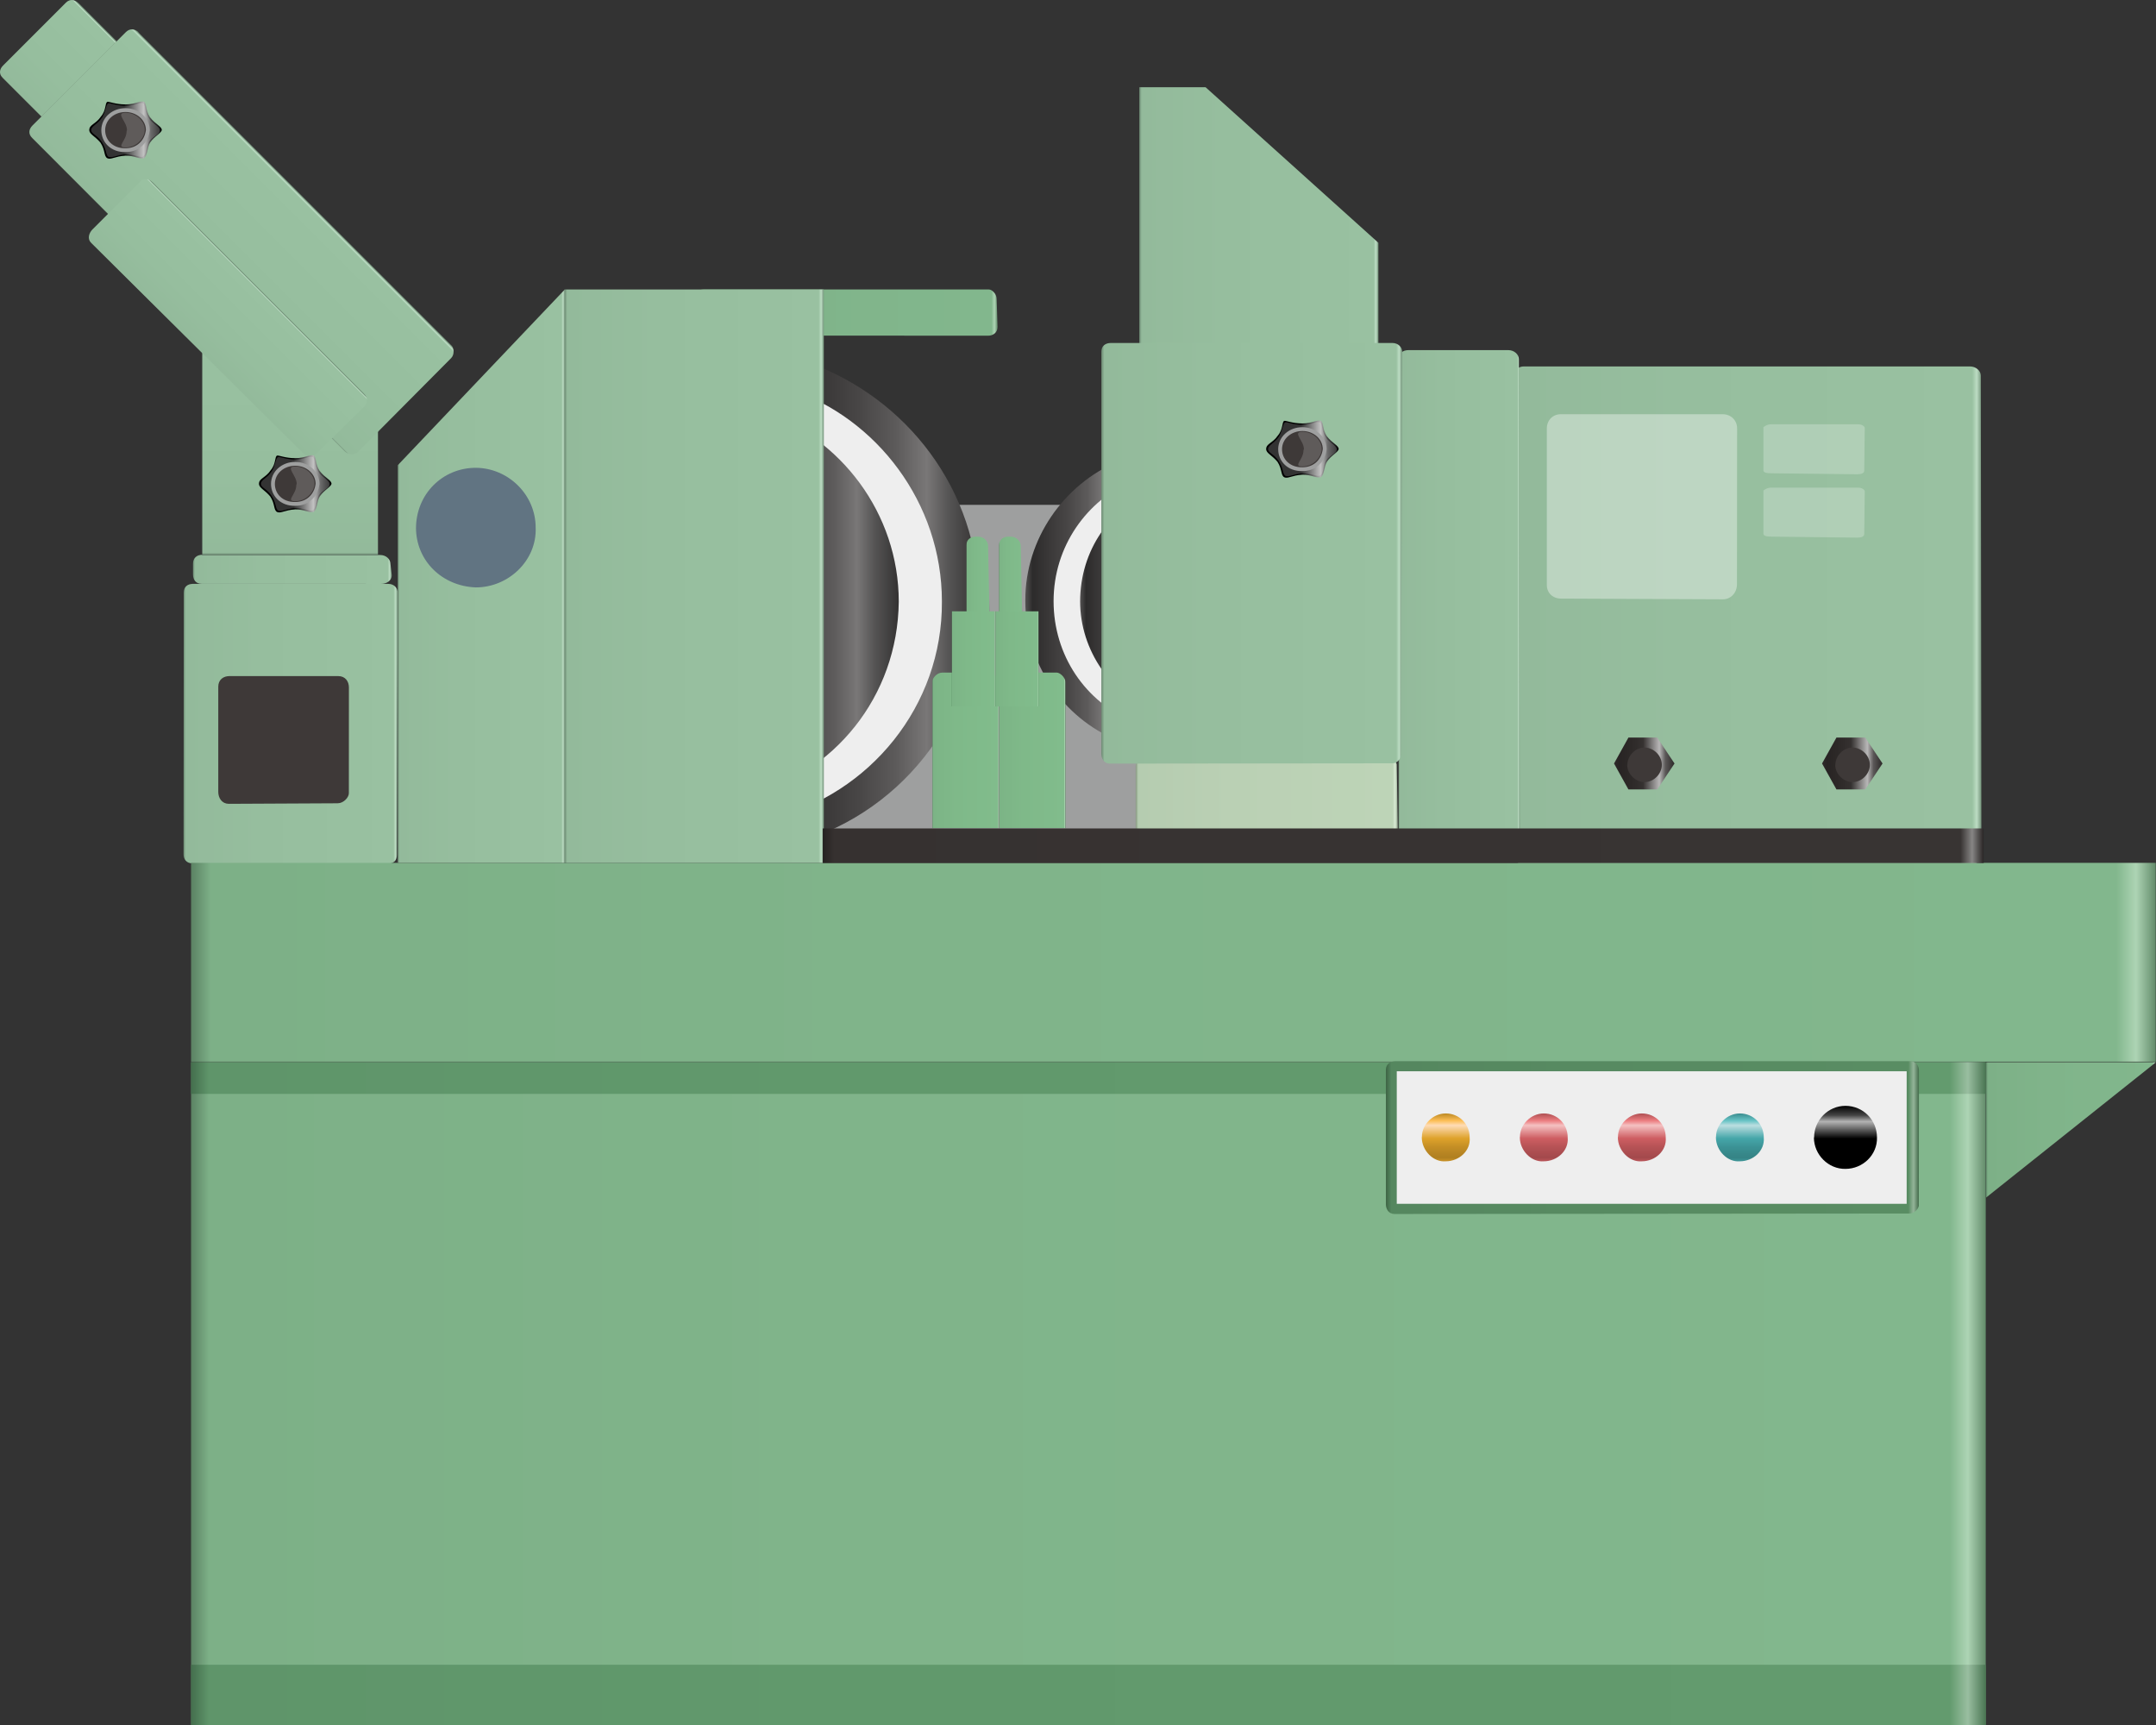 <?xml version="1.0" encoding="utf-8"?>
<!-- Generator: Adobe Illustrator 16.0.0, SVG Export Plug-In . SVG Version: 6.00 Build 0)  -->
<!DOCTYPE svg PUBLIC "-//W3C//DTD SVG 1.1//EN" "http://www.w3.org/Graphics/SVG/1.1/DTD/svg11.dtd">
<svg preserveAspectRatio="none" version="1.1" id="图层_1" xmlns="http://www.w3.org/2000/svg" xmlns:xlink="http://www.w3.org/1999/xlink" x="0px" y="0px"
	 width="561.309px" height="449.116px" viewBox="2.675 117.829 561.309 449.116"
	 enable-background="new 2.675 117.829 561.309 449.116" xml:space="preserve">
<rect x="2.675" y="117.829" width="561.309" height="449.116" fill="#333333" stroke="none"/>
<g id="surface681">
	
		<linearGradient id="SVGID_1_" gradientUnits="userSpaceOnUse" x1="307.222" y1="193.285" x2="202.222" y2="193.285" gradientTransform="matrix(0.75 0 0 -0.75 31.974 344.162)">
		<stop  offset="0" style="stop-color:#638C6B"/>
		<stop  offset="0.01" style="stop-color:#ADD4B4"/>
		<stop  offset="0.02" style="stop-color:#82B78D"/>
		<stop  offset="0.64" style="stop-color:#80B48A"/>
		<stop  offset="0.99" style="stop-color:#7DB087"/>
		<stop  offset="1" style="stop-color:#5B8263"/>
	</linearGradient>
	<path fill="url(#SVGID_1_)" d="M185.891,193.184h74.25c0.75,0,2.004,1.098,2.004,2.453l0.246,7.297c0,1.5-1.215,2.281-2.406,2.281
		l-74.094-0.031c-1.5,0-2.25-1.066-2.25-2.422v-7.328c0-1.5,0.969-2.25,2.16-2.25H185.891z"/>
	<path fill="#9E9F9F" stroke="#9E9F9F" stroke-linejoin="bevel" stroke-miterlimit="10" d="M208.426,249.746h133.5v88.5h-133.5
		V249.746z"/>
	
		<linearGradient id="SVGID_2_" gradientUnits="userSpaceOnUse" x1="825.221" y1="86.303" x2="202.222" y2="86.303" gradientTransform="matrix(0.75 0 0 -0.75 -99.253 545.317)">
		<stop  offset="0" style="stop-color:#638C6B"/>
		<stop  offset="0.01" style="stop-color:#ADD4B4"/>
		<stop  offset="0.02" style="stop-color:#82B78D"/>
		<stop  offset="0.64" style="stop-color:#80B48A"/>
		<stop  offset="0.99" style="stop-color:#7DB087"/>
		<stop  offset="1" style="stop-color:#5B8263"/>
	</linearGradient>
	<path fill="url(#SVGID_2_)" d="M52.414,394.339h467.25v172.5H52.414V394.339z"/>
	
		<linearGradient id="SVGID_3_" gradientUnits="userSpaceOnUse" x1="276.514" y1="152.767" x2="202.15" y2="152.767" gradientTransform="matrix(0.75 0 0 -0.75 -101.155 420.803)">
		<stop  offset="0" style="stop-color:#74947B"/>
		<stop  offset="0.01" style="stop-color:#BCDCC3"/>
		<stop  offset="0.02" style="stop-color:#99C1A1"/>
		<stop  offset="0.64" style="stop-color:#96BE9E"/>
		<stop  offset="0.99" style="stop-color:#93BA9B"/>
		<stop  offset="1" style="stop-color:#6C8972"/>
	</linearGradient>
	<path fill="url(#SVGID_3_)" d="M52.766,269.824h51c1.5,0,2.465,1.055,2.465,2.387l-0.215,68.113c0,1.5-0.867,2.309-2.203,2.309
		l-51.047-0.059c-1.5,0-2.309-1.027-2.309-2.359l0.059-68.14c0-1.5,1.023-2.25,2.355-2.25H52.766z"/>
	
		<linearGradient id="SVGID_4_" gradientUnits="userSpaceOnUse" x1="271.226" y1="196.332" x2="202.226" y2="196.332" gradientTransform="matrix(0.75 0 0 -0.75 -98.752 413.285)">
		<stop  offset="0" style="stop-color:#74947B"/>
		<stop  offset="0.01" style="stop-color:#BCDCC3"/>
		<stop  offset="0.02" style="stop-color:#99C1A1"/>
		<stop  offset="0.64" style="stop-color:#96BE9E"/>
		<stop  offset="0.99" style="stop-color:#93BA9B"/>
		<stop  offset="1" style="stop-color:#6C8972"/>
	</linearGradient>
	<path fill="url(#SVGID_4_)" d="M55.168,262.309h46.5c1.5,0,2.672,1.039,2.672,2.395l0.328,2.855c0,1.5-1.426,2.266-2.781,2.266
		l-46.719-0.016c-1.5,0-2.25-1.082-2.25-2.438v-2.813c0-1.5,1.055-2.309,2.41-2.309L55.168,262.309z"/>
	
		<linearGradient id="SVGID_5_" gradientUnits="userSpaceOnUse" x1="232.726" y1="201.304" x2="232.726" y2="123.304" gradientTransform="matrix(0.75 0 0 -0.75 -96.341 354.729)">
		<stop  offset="0" style="stop-color:#74947B"/>
		<stop  offset="0.01" style="stop-color:#BCDCC3"/>
		<stop  offset="0.02" style="stop-color:#99C1A1"/>
		<stop  offset="0.64" style="stop-color:#96BE9E"/>
		<stop  offset="0.99" style="stop-color:#93BA9B"/>
		<stop  offset="1" style="stop-color:#6C8972"/>
	</linearGradient>
	<path fill="url(#SVGID_5_)" d="M55.328,262.25h45.75v-58.5h-45.75V262.25z"/>
	
		<linearGradient id="SVGID_6_" gradientUnits="userSpaceOnUse" x1="406.036" y1="267.795" x2="406.036" y2="215.573" gradientTransform="matrix(0.53 0.53 0.53 -0.53 -277.849 93.665)">
		<stop  offset="0" style="stop-color:#74947B"/>
		<stop  offset="0.01" style="stop-color:#BCDCC3"/>
		<stop  offset="0.02" style="stop-color:#99C1A1"/>
		<stop  offset="0.64" style="stop-color:#96BE9E"/>
		<stop  offset="0.99" style="stop-color:#93BA9B"/>
		<stop  offset="1" style="stop-color:#6C8972"/>
	</linearGradient>
	<path fill="url(#SVGID_6_)" d="M38.629,126.184l81.668,81.672c0.531,0.531,0.781,2.25-0.18,3.207l-24.215,24.371
		c-1.059,1.059-2.563,0.773-3.52-0.188l-81.332-81.484c-1.063-1.059-0.891-2.289,0.066-3.25l24.328-24.328
		c1.063-1.059,2.391-0.875,3.348,0.082L38.629,126.184z"/>
	
		<linearGradient id="SVGID_7_" gradientUnits="userSpaceOnUse" x1="381.13" y1="267.717" x2="381.13" y2="237.717" gradientTransform="matrix(0.53 0.53 0.53 -0.53 -274.158 132.643)">
		<stop  offset="0" style="stop-color:#74947B"/>
		<stop  offset="0.01" style="stop-color:#BCDCC3"/>
		<stop  offset="0.02" style="stop-color:#99C1A1"/>
		<stop  offset="0.64" style="stop-color:#96BE9E"/>
		<stop  offset="0.99" style="stop-color:#93BA9B"/>
		<stop  offset="1" style="stop-color:#6C8972"/>
	</linearGradient>
	<path fill="url(#SVGID_7_)" d="M42.32,165.164l55.152,55.152c1.063,1.063,0.914,2.469-0.043,3.426l-12.152,11.957
		c-1.063,1.059-2.613,1.172-3.574,0.215l-55.293-54.84c-1.063-1.063-0.59-2.594,0.371-3.555l12.355-12.355
		c1.063-1.063,2.367-0.816,3.328,0.145L42.32,165.164z"/>
	
		<linearGradient id="SVGID_8_" gradientUnits="userSpaceOnUse" x1="337.037" y1="267.72" x2="337.037" y2="230.714" gradientTransform="matrix(0.53 0.53 0.53 -0.53 -293.459 86.001)">
		<stop  offset="0" style="stop-color:#74947B"/>
		<stop  offset="0.01" style="stop-color:#BCDCC3"/>
		<stop  offset="0.02" style="stop-color:#99C1A1"/>
		<stop  offset="0.64" style="stop-color:#96BE9E"/>
		<stop  offset="0.99" style="stop-color:#93BA9B"/>
		<stop  offset="1" style="stop-color:#6C8972"/>
	</linearGradient>
	<path fill="url(#SVGID_8_)" d="M23.02,118.52l10.074,10.078l-19.621,19.621L3.395,138.145c-1.059-1.063-0.879-2.305,0.082-3.262
		l16.359-16.363c1.059-1.059,2.367-0.813,3.324,0.145L23.02,118.52z"/>
	
		<linearGradient id="SVGID_9_" gradientUnits="userSpaceOnUse" x1="364.224" y1="114.799" x2="202.224" y2="114.799" gradientTransform="matrix(0.75 0 0 -0.75 245.366 364.193)">
		<stop  offset="0" style="stop-color:#74947B"/>
		<stop  offset="0.01" style="stop-color:#BCDCC3"/>
		<stop  offset="0.02" style="stop-color:#99C1A1"/>
		<stop  offset="0.64" style="stop-color:#96BE9E"/>
		<stop  offset="0.99" style="stop-color:#93BA9B"/>
		<stop  offset="1" style="stop-color:#6C8972"/>
	</linearGradient>
	<path fill="url(#SVGID_9_)" d="M399.285,213.215h116.25c1.5,0,2.844,1.07,2.844,2.426l0.156,125.074
		c0,0.75-1.316,2.262-2.672,2.262l-116.578-0.012c-1.5,0-2.25-1.145-2.25-2.5v-125c0-1.5,1.07-2.25,2.426-2.25H399.285z"/>
	
		<linearGradient id="SVGID_10_" gradientUnits="userSpaceOnUse" x1="244.222" y1="116.306" x2="202.139" y2="116.306" gradientTransform="matrix(0.75 0 0 -0.75 215.184 359.947)">
		<stop  offset="0" style="stop-color:#74947B"/>
		<stop  offset="0.01" style="stop-color:#BCDCC3"/>
		<stop  offset="0.02" style="stop-color:#99C1A1"/>
		<stop  offset="0.64" style="stop-color:#96BE9E"/>
		<stop  offset="0.99" style="stop-color:#93BA9B"/>
		<stop  offset="1" style="stop-color:#6C8972"/>
	</linearGradient>
	<path fill="url(#SVGID_10_)" d="M369.101,208.969h26.25c1.5,0,2.77,1.07,2.77,2.426l0.23,122.824c0,0.75-1.387,2.125-2.816,2.125
		l-26.434,0.125c-1.5,0-2.313-1.254-2.313-2.609l0.063-122.64c0-1.5,1.098-2.25,2.527-2.25H369.101z"/>
	
		<linearGradient id="SVGID_11_" gradientUnits="userSpaceOnUse" x1="293.222" y1="188.807" x2="202.222" y2="188.807" gradientTransform="matrix(0.75 0 0 -0.75 146.68 466.533)">
		<stop  offset="0" style="stop-color:#90A38C"/>
		<stop  offset="0.01" style="stop-color:#D8EBD4"/>
		<stop  offset="0.02" style="stop-color:#BDD4B7"/>
		<stop  offset="0.64" style="stop-color:#BAD0B4"/>
		<stop  offset="0.99" style="stop-color:#B5CCB0"/>
		<stop  offset="1" style="stop-color:#869782"/>
	</linearGradient>
	<path fill="url(#SVGID_11_)" d="M300.597,315.554h63c1.5,0,2.727,0.59,2.727,1.313l0.273,17.438h-68.25v-17.25
		c0-0.75,1.102-1.5,2.457-1.5H300.597z"/>
	
		<linearGradient id="SVGID_12_" gradientUnits="userSpaceOnUse" x1="271.618" y1="117.582" x2="201.976" y2="117.582" gradientTransform="matrix(0.75 0 0 -0.75 53.83 363.162)">
		<stop  offset="0" style="stop-color:#343232"/>
		<stop  offset="0.15" style="stop-color:#555454"/>
		<stop  offset="0.26" style="stop-color:#797777"/>
		<stop  offset="0.41" style="stop-color:#5D5B5B"/>
		<stop  offset="0.6" style="stop-color:#484646"/>
		<stop  offset="0.8" style="stop-color:#383636"/>
		<stop  offset="0.93" style="stop-color:#2C2B2B"/>
		<stop  offset="1" style="stop-color:#535151"/>
	</linearGradient>
	<path fill="url(#SVGID_12_)" d="M213,212.184c25.5,9,44.543,33.195,44.543,62.078c-0.293,30.921-21.207,56.41-49.695,63.527
		c-5.348,1.145-1.539-127.707,4.949-125.605H213z"/>
	
		<linearGradient id="SVGID_13_" gradientUnits="userSpaceOnUse" x1="238.9" y1="152.899" x2="202.225" y2="152.899" gradientTransform="matrix(0.75 0 0 -0.75 117.944 388.961)">
		<stop  offset="0" style="stop-color:#343232"/>
		<stop  offset="0.15" style="stop-color:#555454"/>
		<stop  offset="0.26" style="stop-color:#797777"/>
		<stop  offset="0.41" style="stop-color:#5D5B5B"/>
		<stop  offset="0.6" style="stop-color:#484646"/>
		<stop  offset="0.8" style="stop-color:#383636"/>
		<stop  offset="0.93" style="stop-color:#2C2B2B"/>
		<stop  offset="1" style="stop-color:#535151"/>
	</linearGradient>
	<path fill="url(#SVGID_13_)" d="M269.613,273.984c0-15.75,9.926-30.02,24.078-36c4.422-2.25,4.719,74.609,0,72.617
		c-14.328-5.867-24.078-20.004-24.078-36.308V273.984z"/>
	
		<linearGradient id="SVGID_14_" gradientUnits="userSpaceOnUse" x1="225.236" y1="174.303" x2="202.227" y2="174.303" gradientTransform="matrix(0.75 0 0 -0.75 93.752 443.891)">
		<stop  offset="0" style="stop-color:#62906A"/>
		<stop  offset="0.01" style="stop-color:#ACD7B3"/>
		<stop  offset="0.02" style="stop-color:#81BC8C"/>
		<stop  offset="0.64" style="stop-color:#7FB989"/>
		<stop  offset="0.99" style="stop-color:#7CB486"/>
		<stop  offset="1" style="stop-color:#5B8562"/>
	</linearGradient>
	<path fill="url(#SVGID_14_)" d="M247.672,292.914h12.75c0.75,0,2.258,1.168,2.258,2.609l-0.008,37.891h-17.25v-38.25
		c0-0.75,1.133-2.25,2.574-2.25H247.672z"/>
	
		<linearGradient id="SVGID_15_" gradientUnits="userSpaceOnUse" x1="225.234" y1="174.303" x2="202.225" y2="174.303" gradientTransform="matrix(0.75 0 0 -0.75 111.144 443.891)">
		<stop  offset="0" style="stop-color:#62906A"/>
		<stop  offset="0.01" style="stop-color:#ACD7B3"/>
		<stop  offset="0.02" style="stop-color:#81BC8C"/>
		<stop  offset="0.64" style="stop-color:#7FB989"/>
		<stop  offset="0.99" style="stop-color:#7CB486"/>
		<stop  offset="1" style="stop-color:#5B8562"/>
	</linearGradient>
	<path fill="url(#SVGID_15_)" d="M265.063,292.914h12.75c0.75,0,2.258,1.168,2.258,2.609l-0.008,37.891h-17.25v-38.25
		c0-0.75,1.133-2.25,2.574-2.25H265.063z"/>
	
		<linearGradient id="SVGID_16_" gradientUnits="userSpaceOnUse" x1="210.227" y1="188.304" x2="202.227" y2="188.304" gradientTransform="matrix(0.75 0 0 -0.75 102.602 408.508)">
		<stop  offset="0" style="stop-color:#62906A"/>
		<stop  offset="0.01" style="stop-color:#ACD7B3"/>
		<stop  offset="0.02" style="stop-color:#81BC8C"/>
		<stop  offset="0.64" style="stop-color:#7FB989"/>
		<stop  offset="0.99" style="stop-color:#7CB486"/>
		<stop  offset="1" style="stop-color:#5B8562"/>
	</linearGradient>
	<path fill="url(#SVGID_16_)" d="M256.523,257.531h0.75c1.5,0,2.652,1.098,2.652,2.453l0.348,17.047h-6v-17.25
		c0-1.5,1.086-2.25,2.441-2.25H256.523z"/>
	
		<linearGradient id="SVGID_17_" gradientUnits="userSpaceOnUse" x1="217.227" y1="184.803" x2="202.227" y2="184.803" gradientTransform="matrix(0.75 0 0 -0.75 98.814 427.945)">
		<stop  offset="0" style="stop-color:#62906A"/>
		<stop  offset="0.01" style="stop-color:#ACD7B3"/>
		<stop  offset="0.02" style="stop-color:#81BC8C"/>
		<stop  offset="0.64" style="stop-color:#7FB989"/>
		<stop  offset="0.99" style="stop-color:#7CB486"/>
		<stop  offset="1" style="stop-color:#5B8562"/>
	</linearGradient>
	<path fill="url(#SVGID_17_)" d="M250.484,301.718h11.25v-24.75h-11.25V301.718z"/>
	
		<linearGradient id="SVGID_18_" gradientUnits="userSpaceOnUse" x1="210.227" y1="188.305" x2="202.227" y2="188.305" gradientTransform="matrix(0.75 0 0 -0.75 111.1 408.506)">
		<stop  offset="0" style="stop-color:#62906A"/>
		<stop  offset="0.01" style="stop-color:#ACD7B3"/>
		<stop  offset="0.02" style="stop-color:#81BC8C"/>
		<stop  offset="0.64" style="stop-color:#7FB989"/>
		<stop  offset="0.99" style="stop-color:#7CB486"/>
		<stop  offset="1" style="stop-color:#5B8562"/>
	</linearGradient>
	<path fill="url(#SVGID_18_)" d="M265.02,257.527h0.75c1.5,0,2.652,1.098,2.652,2.453l0.348,17.047h-6v-17.25
		c0-1.5,1.086-2.25,2.441-2.25H265.02z"/>
	
		<linearGradient id="SVGID_19_" gradientUnits="userSpaceOnUse" x1="217.225" y1="184.803" x2="202.225" y2="184.803" gradientTransform="matrix(0.75 0 0 -0.75 110.143 427.945)">
		<stop  offset="0" style="stop-color:#62906A"/>
		<stop  offset="0.01" style="stop-color:#ACD7B3"/>
		<stop  offset="0.02" style="stop-color:#81BC8C"/>
		<stop  offset="0.64" style="stop-color:#7FB989"/>
		<stop  offset="0.99" style="stop-color:#7CB486"/>
		<stop  offset="1" style="stop-color:#5B8562"/>
	</linearGradient>
	<path fill="url(#SVGID_19_)" d="M261.813,301.718h11.25v-24.75h-11.25V301.718z"/>
	
		<linearGradient id="SVGID_20_" gradientUnits="userSpaceOnUse" x1="261.223" y1="177.803" x2="202.223" y2="177.803" gradientTransform="matrix(0.75 0 0 -0.75 368.066 545.317)">
		<stop  offset="0" style="stop-color:#638C6B"/>
		<stop  offset="0.01" style="stop-color:#ADD4B4"/>
		<stop  offset="0.02" style="stop-color:#82B78D"/>
		<stop  offset="0.64" style="stop-color:#80B48A"/>
		<stop  offset="0.99" style="stop-color:#7DB087"/>
		<stop  offset="1" style="stop-color:#5B8263"/>
	</linearGradient>
	<path fill="url(#SVGID_20_)" d="M519.734,394.339h44.25l-44.25,35.25V394.339z"/>
	
		<linearGradient id="SVGID_21_" gradientUnits="userSpaceOnUse" x1="825.221" y1="195.803" x2="202.222" y2="195.803" gradientTransform="matrix(0.75 0 0 -0.75 -99.253 545.317)">
		<stop  offset="0" style="stop-color:#4A7653"/>
		<stop  offset="0.01" style="stop-color:#99BEA0"/>
		<stop  offset="0.02" style="stop-color:#639B6E"/>
		<stop  offset="0.64" style="stop-color:#61996C"/>
		<stop  offset="0.99" style="stop-color:#5F956A"/>
		<stop  offset="1" style="stop-color:#446E4D"/>
	</linearGradient>
	<path fill="url(#SVGID_21_)" d="M52.414,394.339h467.25v8.25H52.414V394.339z"/>
	
		<linearGradient id="SVGID_22_" gradientUnits="userSpaceOnUse" x1="884.222" y1="166.807" x2="202.223" y2="166.807" gradientTransform="matrix(0.75 0 0 -0.75 -99.254 493.424)">
		<stop  offset="0" style="stop-color:#638C6B"/>
		<stop  offset="0.01" style="stop-color:#ADD4B4"/>
		<stop  offset="0.02" style="stop-color:#82B78D"/>
		<stop  offset="0.64" style="stop-color:#80B48A"/>
		<stop  offset="0.99" style="stop-color:#7DB087"/>
		<stop  offset="1" style="stop-color:#5B8263"/>
	</linearGradient>
	<path fill="url(#SVGID_22_)" d="M52.414,342.445h511.5v51.75h-511.5V342.445z"/>
	
		<linearGradient id="SVGID_23_" gradientUnits="userSpaceOnUse" x1="825.221" y1="190.807" x2="202.222" y2="190.807" gradientTransform="matrix(0.75 0 0 -0.75 -99.253 702.174)">
		<stop  offset="0" style="stop-color:#4A7653"/>
		<stop  offset="0.01" style="stop-color:#99BEA0"/>
		<stop  offset="0.02" style="stop-color:#639B6E"/>
		<stop  offset="0.64" style="stop-color:#61996C"/>
		<stop  offset="0.99" style="stop-color:#5F956A"/>
		<stop  offset="1" style="stop-color:#446E4D"/>
	</linearGradient>
	<path fill="url(#SVGID_23_)" d="M52.414,551.195h467.25v15.75H52.414V551.195z"/>
	<path fill="#EEEEEE" d="M208.34,219.156c22.5,7.5,39.555,29.531,39.555,55.23c0.195,27.269-18.867,50.187-44.211,56.519
		c-4.344,0.75-1.371-113.621,4.402-111.75H208.34z"/>
	
		<linearGradient id="SVGID_24_" gradientUnits="userSpaceOnUse" x1="257.584" y1="134.506" x2="202.11" y2="134.506" gradientTransform="matrix(0.75 0 0 -0.75 43.475 375.904)">
		<stop  offset="0" style="stop-color:#343232"/>
		<stop  offset="0.15" style="stop-color:#555454"/>
		<stop  offset="0.26" style="stop-color:#797777"/>
		<stop  offset="0.41" style="stop-color:#5D5B5B"/>
		<stop  offset="0.6" style="stop-color:#484646"/>
		<stop  offset="0.8" style="stop-color:#383636"/>
		<stop  offset="0.93" style="stop-color:#2C2B2B"/>
		<stop  offset="1" style="stop-color:#535151"/>
	</linearGradient>
	<path fill="url(#SVGID_24_)" d="M201.145,224.926c20.25,6.75,35.52,26.484,35.52,49.527c-0.27,24.722-16.918,45.003-39.645,50.683
		c-4.125,1.039-1.23-101.886,3.949-100.21H201.145z"/>
	
		<linearGradient id="SVGID_25_" gradientUnits="userSpaceOnUse" x1="292.225" y1="101.806" x2="202.226" y2="101.806" gradientTransform="matrix(0.75 0 0 -0.75 -2.013 344.162)">
		<stop  offset="0" style="stop-color:#74947B"/>
		<stop  offset="0.01" style="stop-color:#BCDCC3"/>
		<stop  offset="0.02" style="stop-color:#99C1A1"/>
		<stop  offset="0.64" style="stop-color:#96BE9E"/>
		<stop  offset="0.99" style="stop-color:#93BA9B"/>
		<stop  offset="1" style="stop-color:#6C8972"/>
	</linearGradient>
	<path fill="url(#SVGID_25_)" d="M149.656,193.184h67.5v149.25h-67.5V193.184z"/>
	
		<linearGradient id="SVGID_26_" gradientUnits="userSpaceOnUse" x1="260.223" y1="101.804" x2="202.223" y2="101.804" gradientTransform="matrix(0.75 0 0 -0.75 -45.441 344.161)">
		<stop  offset="0" style="stop-color:#74947B"/>
		<stop  offset="0.01" style="stop-color:#BCDCC3"/>
		<stop  offset="0.02" style="stop-color:#99C1A1"/>
		<stop  offset="0.64" style="stop-color:#96BE9E"/>
		<stop  offset="0.99" style="stop-color:#93BA9B"/>
		<stop  offset="1" style="stop-color:#6C8972"/>
	</linearGradient>
	<path fill="url(#SVGID_26_)" d="M149.727,193.184v149.25h-43.5v-103.5L149.727,193.184z"/>
	<path fill="#EEEEEE" d="M276.973,274.336c0-14.25,8.601-26.32,20.863-31.5c3.887-1.5,4.086,64.64,0,62.914
		c-12.613-5.164-20.863-17.332-20.863-31.457V274.336z"/>
	
		<linearGradient id="SVGID_27_" gradientUnits="userSpaceOnUse" x1="231.794" y1="162.566" x2="202.227" y2="162.566" gradientTransform="matrix(0.75 0 0 -0.75 132.208 396.219)">
		<stop  offset="0" style="stop-color:#343232"/>
		<stop  offset="0.15" style="stop-color:#555454"/>
		<stop  offset="0.26" style="stop-color:#797777"/>
		<stop  offset="0.41" style="stop-color:#5D5B5B"/>
		<stop  offset="0.6" style="stop-color:#484646"/>
		<stop  offset="0.8" style="stop-color:#383636"/>
		<stop  offset="0.93" style="stop-color:#2C2B2B"/>
		<stop  offset="1" style="stop-color:#535151"/>
	</linearGradient>
	<path fill="url(#SVGID_27_)" d="M283.879,274.492c0-13.5,7.941-24.465,19.265-29.25c3.984-1.5,3.773,59.695,0,58.101
		c-11.016-4.852-19.265-16.004-19.265-29.05V274.492z"/>
	
		<linearGradient id="SVGID_28_" gradientUnits="userSpaceOnUse" x1="387.263" y1="174.807" x2="202.221" y2="174.807" gradientTransform="matrix(0.75 0 0 -0.75 211.821 545.08)">
		<stop  offset="0" style="stop-color:#426B4A"/>
		<stop  offset="0.01" style="stop-color:#94B499"/>
		<stop  offset="0.02" style="stop-color:#598D63"/>
		<stop  offset="0.64" style="stop-color:#578A61"/>
		<stop  offset="0.99" style="stop-color:#55875F"/>
		<stop  offset="1" style="stop-color:#3D6344"/>
	</linearGradient>
	<path fill="url(#SVGID_28_)" d="M365.738,394.101h134.25c1.5,0,2.281,1.102,2.281,2.453l-0.031,35.047
		c0,0.75-1.066,2.129-2.422,2.129l-134.078,0.121c-1.5,0-2.25-1.219-2.25-2.574v-34.926c0-1.5,1.102-2.25,2.457-2.25H365.738z"/>
	<path fill="#EEEEEE" d="M366.32,396.699h132.75v34.5H366.32V396.699z"/>
	
		<linearGradient id="SVGID_29_" gradientUnits="userSpaceOnUse" x1="210.5" y1="201.305" x2="210.5" y2="184.669" gradientTransform="matrix(0.75 0 0 -0.75 221.203 558.658)">
		<stop  offset="0" style="stop-color:#BC8823"/>
		<stop  offset="0.15" style="stop-color:#FDBE55"/>
		<stop  offset="0.25" style="stop-color:#FEDCB6"/>
		<stop  offset="0.52" style="stop-color:#DEA22B"/>
		<stop  offset="0.69" style="stop-color:#C58F25"/>
		<stop  offset="0.8" style="stop-color:#BA8723"/>
		<stop  offset="0.92" style="stop-color:#B07F20"/>
		<stop  offset="1" style="stop-color:#CA9327"/>
	</linearGradient>
	<path fill="url(#SVGID_29_)" d="M372.871,413.679c0-3,2.754-6,6.195-6c3.555,0,6.23,2.789,6.23,6.238
		c0.324,3.512-2.789,6.219-6.23,6.219c-3.195,0.293-6.23-2.789-6.23-6.219L372.871,413.679z"/>
	
		<linearGradient id="SVGID_30_" gradientUnits="userSpaceOnUse" x1="210.5" y1="201.305" x2="210.5" y2="184.669" gradientTransform="matrix(0.75 0 0 -0.75 246.727 558.658)">
		<stop  offset="0" style="stop-color:#AE4F52"/>
		<stop  offset="0.15" style="stop-color:#EC7D80"/>
		<stop  offset="0.25" style="stop-color:#F4C1C2"/>
		<stop  offset="0.52" style="stop-color:#CE5E62"/>
		<stop  offset="0.69" style="stop-color:#B75356"/>
		<stop  offset="0.8" style="stop-color:#AD4E51"/>
		<stop  offset="0.92" style="stop-color:#A3494C"/>
		<stop  offset="1" style="stop-color:#BB5559"/>
	</linearGradient>
	<path fill="url(#SVGID_30_)" d="M398.394,413.679c0-3,2.754-6,6.195-6c3.555,0,6.234,2.789,6.234,6.238
		c0.32,3.512-2.793,6.219-6.234,6.219c-3.195,0.293-6.23-2.789-6.23-6.219L398.394,413.679z"/>
	
		<linearGradient id="SVGID_31_" gradientUnits="userSpaceOnUse" x1="210.501" y1="201.305" x2="210.501" y2="184.669" gradientTransform="matrix(0.75 0 0 -0.75 272.251 558.658)">
		<stop  offset="0" style="stop-color:#AE4F52"/>
		<stop  offset="0.15" style="stop-color:#EC7D80"/>
		<stop  offset="0.25" style="stop-color:#F4C1C2"/>
		<stop  offset="0.52" style="stop-color:#CE5E62"/>
		<stop  offset="0.69" style="stop-color:#B75356"/>
		<stop  offset="0.8" style="stop-color:#AD4E51"/>
		<stop  offset="0.92" style="stop-color:#A3494C"/>
		<stop  offset="1" style="stop-color:#BB5559"/>
	</linearGradient>
	<path fill="url(#SVGID_31_)" d="M423.921,413.679c0-3,2.754-6,6.195-6c3.555,0,6.23,2.789,6.23,6.238
		c0.324,3.512-2.789,6.219-6.23,6.219c-3.195,0.293-6.234-2.789-6.234-6.219L423.921,413.679z"/>
	
		<linearGradient id="SVGID_32_" gradientUnits="userSpaceOnUse" x1="210.503" y1="201.305" x2="210.503" y2="184.669" gradientTransform="matrix(0.75 0 0 -0.75 297.774 558.658)">
		<stop  offset="0" style="stop-color:#398C8E"/>
		<stop  offset="0.15" style="stop-color:#67C3C5"/>
		<stop  offset="0.25" style="stop-color:#BBDEE0"/>
		<stop  offset="0.52" style="stop-color:#45A6A9"/>
		<stop  offset="0.69" style="stop-color:#3C9396"/>
		<stop  offset="0.8" style="stop-color:#388B8D"/>
		<stop  offset="0.92" style="stop-color:#358385"/>
		<stop  offset="1" style="stop-color:#3E9799"/>
	</linearGradient>
	<path fill="url(#SVGID_32_)" d="M449.445,413.679c0-3,2.754-6,6.195-6c3.555,0,6.23,2.789,6.23,6.238
		c0.324,3.512-2.789,6.219-6.23,6.219c-3.195,0.293-6.23-2.789-6.23-6.219L449.445,413.679z"/>
	
		<linearGradient id="SVGID_33_" gradientUnits="userSpaceOnUse" x1="213.113" y1="201.306" x2="213.113" y2="179.424" gradientTransform="matrix(0.75 0 0 -0.75 323.299 556.677)">
		<stop  offset="0" style="stop-color:#000000"/>
		<stop  offset="0.15" style="stop-color:#454545"/>
		<stop  offset="0.25" style="stop-color:#B3B3B3"/>
		<stop  offset="0.52" style="stop-color:#000000"/>
		<stop  offset="0.69" style="stop-color:#000000"/>
		<stop  offset="0.8" style="stop-color:#000000"/>
		<stop  offset="0.92" style="stop-color:#000000"/>
		<stop  offset="1" style="stop-color:#000000"/>
	</linearGradient>
	<path fill="url(#SVGID_33_)" d="M474.968,413.949c0-4.5,3.629-8.25,8.164-8.25c4.586,0,8.211,3.672,8.211,8.219
		c0.125,4.531-3.676,8.191-8.211,8.191c-4.414,0.09-8.211-3.672-8.211-8.191L474.968,413.949z"/>
	<path fill="#617482" d="M110.977,255.414c0-9,6.945-15.809,15.578-15.809c8.422,0.059,15.578,6.969,15.578,15.566
		c0.344,8.492-7.004,15.57-15.578,15.57c-8.828-0.328-15.578-6.973-15.578-15.57V255.414z"/>
	<path fill="#3E3938" stroke="#3E3938" stroke-linejoin="bevel" stroke-miterlimit="10" d="M62.25,294.328h28.5
		c1.5,0,2.262,1.098,2.262,2.453L93,324.328c0,0.75-1.086,2.109-2.441,2.109l-28.309,0.141c-1.5,0-2.25-1.27-2.25-2.625v-27.375
		c0-1.5,1.066-2.25,2.422-2.25H62.25z"/>
	
		<linearGradient id="SVGID_34_" gradientUnits="userSpaceOnUse" x1="227.403" y1="191.384" x2="202.226" y2="191.384" gradientTransform="matrix(0.75 0 0 -0.75 -81.572 387.315)">
		<stop  offset="0" style="stop-color:#000000"/>
		<stop  offset="0.15" style="stop-color:#454545"/>
		<stop  offset="0.25" style="stop-color:#B3B3B3"/>
		<stop  offset="0.52" style="stop-color:#000000"/>
		<stop  offset="0.69" style="stop-color:#000000"/>
		<stop  offset="0.8" style="stop-color:#000000"/>
		<stop  offset="0.92" style="stop-color:#000000"/>
		<stop  offset="1" style="stop-color:#000000"/>
	</linearGradient>
	<path fill="url(#SVGID_34_)" d="M84.348,236.336c0.75,0.75,0.383,2.254,1.527,4.055c1.473,1.945,3.105,2.414,3.105,3.375
		c-0.133,0.82-1.945,1.621-3.027,3.254c-0.855,1.316-0.633,3.539-1.695,4.094c-1.41,0.223-2.309-0.691-4.746-0.68
		c-2.664,0.152-3.773,1.121-4.695,0.68c-0.969-0.527-0.492-2.078-1.781-4.039c-1.438-1.738-2.938-2.215-2.938-3.309
		c0-1.43,1.723-1.543,3.012-3.473c1.488-1.707,1.02-3.57,1.707-3.875c0.531-0.082,2.117,0.68,4.766,0.68
		c2.516-0.012,3.949-1.082,4.676-0.68L84.348,236.336z"/>
	<path fill="#FFFFFF" fill-opacity="0.2" d="M84.102,236.73c0.75,0.75,0.352,2.133,1.434,3.84c0.816,1.41,2.938,2.285,2.938,3.199
		c0.129,1.211-1.836,1.535-2.863,3.078c-0.758,1.883-0.598,3.352-1.605,3.883c-0.652,0.25-2.184-0.656-4.488-0.645
		c-2.164,0.145-3.574,1.059-4.445,0.645c-0.719-0.5-0.469-1.973-1.688-3.828c-1.281-1.922-2.781-2.098-2.781-3.133
		c0-1.039,1.633-1.465,2.852-3.293c0.898-1.496,0.965-3.383,1.617-3.668c0.781-0.078,2.004,0.641,4.508,0.641
		c2.273,0.031,3.742-1.023,4.426-0.641L84.102,236.73z"/>
	<path fill="#3E3938" stroke="#9E9F9F" stroke-linejoin="bevel" stroke-miterlimit="10" d="M73.734,243.82
		c0-3,2.598-5.25,5.805-5.25c3.195,0,5.805,2.336,5.805,5.219c-0.359,3.031-2.602,5.219-5.805,5.219
		c-3.555,0.063-5.805-2.336-5.805-5.219V243.82z"/>
	<path fill="#FFFFFF" fill-opacity="0.172" d="M79.922,243.77c0-2.25-3.156-4.5-0.383-4.5c2.633,0,5.02,2.02,5.02,4.52
		c-0.137,2.23-2.246,4.508-5.02,4.508c-2.617-0.027,0.277-1.684,0.277-4.18L79.922,243.77z"/>
	
		<linearGradient id="SVGID_35_" gradientUnits="userSpaceOnUse" x1="227.402" y1="191.384" x2="202.225" y2="191.384" gradientTransform="matrix(0.75 0 0 -0.75 -125.755 295.229)">
		<stop  offset="0" style="stop-color:#000000"/>
		<stop  offset="0.15" style="stop-color:#454545"/>
		<stop  offset="0.25" style="stop-color:#B3B3B3"/>
		<stop  offset="0.52" style="stop-color:#000000"/>
		<stop  offset="0.69" style="stop-color:#000000"/>
		<stop  offset="0.8" style="stop-color:#000000"/>
		<stop  offset="0.92" style="stop-color:#000000"/>
		<stop  offset="1" style="stop-color:#000000"/>
	</linearGradient>
	<path fill="url(#SVGID_35_)" d="M40.164,144.25c0.75,0.75,0.383,2.254,1.527,4.055c1.473,1.945,3.105,2.414,3.105,3.375
		c-0.133,0.82-1.945,1.621-3.027,3.254c-0.855,1.316-0.633,3.539-1.695,4.094c-1.41,0.223-2.309-0.691-4.742-0.676
		c-2.668,0.148-3.777,1.117-4.699,0.676c-0.969-0.527-0.492-2.078-1.781-4.039c-1.438-1.738-2.938-2.211-2.938-3.309
		c0-1.43,1.723-1.543,3.012-3.473c1.488-1.707,1.02-3.57,1.707-3.875c0.531-0.082,2.117,0.68,4.766,0.68
		c2.516-0.012,3.953-1.082,4.676-0.68L40.164,144.25z"/>
	<path fill="#FFFFFF" fill-opacity="0.2" d="M39.918,144.645c0.75,0.75,0.352,2.133,1.434,3.84c0.816,1.41,2.941,2.285,2.941,3.199
		c0.125,1.211-1.84,1.535-2.863,3.078c-0.762,1.883-0.602,3.352-1.609,3.883c-0.652,0.25-2.184-0.656-4.488-0.645
		c-2.164,0.145-3.574,1.059-4.445,0.645c-0.719-0.5-0.469-1.973-1.688-3.828c-1.281-1.922-2.781-2.098-2.781-3.133
		c0-1.039,1.633-1.465,2.852-3.293c0.898-1.496,0.965-3.383,1.617-3.668c0.781-0.078,2.004,0.641,4.508,0.641
		c2.273,0.031,3.742-1.023,4.426-0.641L39.918,144.645z"/>
	<path fill="#3E3938" stroke="#9E9F9F" stroke-linejoin="bevel" stroke-miterlimit="10" d="M29.551,151.734
		c0-3,2.598-5.25,5.805-5.25c3.195,0,5.805,2.336,5.805,5.219c-0.359,3.031-2.598,5.219-5.805,5.219
		c-3.555,0.063-5.805-2.336-5.805-5.219V151.734z"/>
	<path fill="#FFFFFF" fill-opacity="0.172" d="M35.738,151.684c0-2.25-3.156-4.5-0.383-4.5c2.633,0,5.02,2.02,5.02,4.52
		c-0.137,2.23-2.246,4.508-5.02,4.508c-2.617-0.027,0.277-1.684,0.277-4.18L35.738,151.684z"/>
	
		<linearGradient id="SVGID_36_" gradientUnits="userSpaceOnUse" x1="223.222" y1="192.303" x2="202.222" y2="192.303" gradientTransform="matrix(0.75 0 0 -0.75 271.216 460.808)">
		<stop  offset="0" style="stop-color:#2B2827"/>
		<stop  offset="0.15" style="stop-color:#5B5858"/>
		<stop  offset="0.25" style="stop-color:#B8B7B7"/>
		<stop  offset="0.52" style="stop-color:#353130"/>
		<stop  offset="0.69" style="stop-color:#2E2A29"/>
		<stop  offset="0.8" style="stop-color:#2B2726"/>
		<stop  offset="0.92" style="stop-color:#282424"/>
		<stop  offset="1" style="stop-color:#2F2B2B"/>
	</linearGradient>
	<path fill="url(#SVGID_36_)" d="M434.132,309.832l4.5,6.75l-4.5,6.75h-7.5l-3.75-6.75l3.75-6.75H434.132z"/>
	<path fill="#3E3938" d="M426.359,316.941c0-2.25,1.977-4.523,4.465-4.523c2.285,0.023,4.508,2.016,4.508,4.504
		c0.027,2.27-2.02,4.5-4.508,4.5c-2.215,0.02-4.508-2.016-4.508-4.5L426.359,316.941z"/>
	
		<linearGradient id="SVGID_37_" gradientUnits="userSpaceOnUse" x1="223.225" y1="192.303" x2="202.225" y2="192.303" gradientTransform="matrix(0.75 0 0 -0.75 325.37 460.808)">
		<stop  offset="0" style="stop-color:#2B2827"/>
		<stop  offset="0.15" style="stop-color:#5B5858"/>
		<stop  offset="0.25" style="stop-color:#B8B7B7"/>
		<stop  offset="0.52" style="stop-color:#353130"/>
		<stop  offset="0.69" style="stop-color:#2E2A29"/>
		<stop  offset="0.8" style="stop-color:#2B2726"/>
		<stop  offset="0.92" style="stop-color:#282424"/>
		<stop  offset="1" style="stop-color:#2F2B2B"/>
	</linearGradient>
	<path fill="url(#SVGID_37_)" d="M488.289,309.832l4.5,6.75l-4.5,6.75h-7.5l-3.75-6.75l3.75-6.75H488.289z"/>
	<path fill="#3E3938" d="M480.511,316.941c0-2.25,1.98-4.523,4.469-4.523c2.281,0.023,4.504,2.016,4.504,4.504
		c0.027,2.27-2.016,4.5-4.504,4.5c-2.219,0.02-4.508-2.016-4.508-4.5L480.511,316.941z"/>
	<path fill="#FFFFFF" fill-opacity="0.369" d="M409.14,225.656h42c2.25,0,3.789,1.648,3.789,3.68l-0.039,40.57
		c0,2.25-1.609,3.934-3.645,3.934l-42.105-0.184c-2.25,0-3.75-1.508-3.75-3.543v-40.707c0-2.25,1.605-3.75,3.637-3.75H409.14z"/>
	<path fill="#FFFFFF" fill-opacity="0.235" d="M464.027,228.285h22.5c0.75,0,1.633,0.441,1.633,0.992l-0.133,11.008
		c0,0.75-0.746,1.004-1.828,1.004l-22.172-0.254c-1.5,0-2.25-0.203-2.25-0.75v-11.25c0,0,0.852-0.75,1.938-0.75H464.027z"/>
	<path fill="#FFFFFF" fill-opacity="0.235" d="M464.027,244.777h22.5c0.75,0,1.633,0.441,1.633,0.992l-0.133,11.008
		c0,0.75-0.746,1.004-1.828,1.004l-22.172-0.254c-1.5,0-2.25-0.203-2.25-0.754v-11.246c0,0,0.852-0.75,1.938-0.75H464.027z"/>
	
		<linearGradient id="SVGID_38_" gradientUnits="userSpaceOnUse" x1="605.225" y1="195.303" x2="202.226" y2="195.303" gradientTransform="matrix(0.75 0 0 -0.75 65.205 484.461)">
		<stop  offset="0" style="stop-color:#292525"/>
		<stop  offset="0.01" style="stop-color:#868584"/>
		<stop  offset="0.02" style="stop-color:#383433"/>
		<stop  offset="0.64" style="stop-color:#373332"/>
		<stop  offset="0.99" style="stop-color:#363130"/>
		<stop  offset="1" style="stop-color:#252221"/>
	</linearGradient>
	<path fill="url(#SVGID_38_)" d="M216.875,342.484h302.25v-9h-302.25V342.484z"/>
	
		<linearGradient id="SVGID_39_" gradientUnits="userSpaceOnUse" x1="285.224" y1="156.807" x2="202.224" y2="156.807" gradientTransform="matrix(0.75 0 0 -0.75 147.624 291.515)">
		<stop  offset="0" style="stop-color:#74947B"/>
		<stop  offset="0.01" style="stop-color:#BCDCC3"/>
		<stop  offset="0.02" style="stop-color:#99C1A1"/>
		<stop  offset="0.64" style="stop-color:#96BE9E"/>
		<stop  offset="0.99" style="stop-color:#93BA9B"/>
		<stop  offset="1" style="stop-color:#6C8972"/>
	</linearGradient>
	<path fill="url(#SVGID_39_)" d="M299.292,140.535h17.25l45,40.5v26.25h-62.25V140.535z"/>
	
		<linearGradient id="SVGID_40_" gradientUnits="userSpaceOnUse" x1="306.663" y1="128.303" x2="202.226" y2="128.303" gradientTransform="matrix(0.75 0 0 -0.75 137.74 358.09)">
		<stop  offset="0" style="stop-color:#74947B"/>
		<stop  offset="0.01" style="stop-color:#BCDCC3"/>
		<stop  offset="0.02" style="stop-color:#99C1A1"/>
		<stop  offset="0.64" style="stop-color:#96BE9E"/>
		<stop  offset="0.99" style="stop-color:#93BA9B"/>
		<stop  offset="1" style="stop-color:#6C8972"/>
	</linearGradient>
	<path fill="url(#SVGID_40_)" d="M291.66,207.113h73.5c1.5,0,2.578,1.039,2.578,2.395l-0.328,104.855
		c0,0.75-0.789,2.168-2.172,2.168l-73.578,0.082c-1.5,0-2.25-1.211-2.25-2.566V209.363c0-1.5,1.09-2.25,2.469-2.25H291.66z"/>
	
		<linearGradient id="SVGID_41_" gradientUnits="userSpaceOnUse" x1="227.399" y1="191.384" x2="202.227" y2="191.384" gradientTransform="matrix(0.75 0 0 -0.75 180.645 378.276)">
		<stop  offset="0" style="stop-color:#000000"/>
		<stop  offset="0.15" style="stop-color:#454545"/>
		<stop  offset="0.25" style="stop-color:#B3B3B3"/>
		<stop  offset="0.52" style="stop-color:#000000"/>
		<stop  offset="0.69" style="stop-color:#000000"/>
		<stop  offset="0.8" style="stop-color:#000000"/>
		<stop  offset="0.92" style="stop-color:#000000"/>
		<stop  offset="1" style="stop-color:#000000"/>
	</linearGradient>
	<path fill="url(#SVGID_41_)" d="M346.566,227.297c0.75,0.75,0.379,2.254,1.523,4.055c1.477,1.945,3.105,2.414,3.105,3.375
		c-0.129,0.82-1.941,1.621-3.023,3.254c-0.855,1.316-0.633,3.539-1.699,4.094c-1.406,0.223-2.305-0.691-4.742-0.676
		c-2.664,0.148-3.773,1.117-4.695,0.676c-0.969-0.527-0.492-2.078-1.781-4.039c-1.438-1.738-2.938-2.211-2.938-3.309
		c0-1.43,1.723-1.543,3.008-3.473c1.492-1.707,1.023-3.57,1.711-3.875c0.531-0.082,2.117,0.68,4.762,0.68
		c2.52-0.012,3.953-1.082,4.676-0.68L346.566,227.297z"/>
	<path fill="#FFFFFF" fill-opacity="0.2" d="M346.32,227.691c0.75,0.75,0.348,2.133,1.434,3.84c0.816,1.41,2.938,2.285,2.938,3.199
		c0.129,1.211-1.84,1.535-2.863,3.078c-0.758,1.883-0.598,3.352-1.605,3.883c-0.652,0.25-2.184-0.656-4.492-0.645
		c-2.16,0.145-3.57,1.059-4.445,0.645c-0.715-0.5-0.465-1.973-1.684-3.828c-1.281-1.922-2.781-2.098-2.781-3.133
		c0-1.039,1.629-1.465,2.848-3.293c0.902-1.496,0.969-3.383,1.617-3.668c0.785-0.078,2.004,0.641,4.512,0.641
		c2.273,0.031,3.738-1.023,4.426-0.641L346.32,227.691z"/>
	<path fill="#3E3938" stroke="#9E9F9F" stroke-linejoin="bevel" stroke-miterlimit="10" d="M335.949,234.781
		c0-3,2.602-5.25,5.805-5.25c3.195,0,5.805,2.336,5.805,5.219c-0.359,3.031-2.598,5.219-5.805,5.219
		c-3.555,0.063-5.805-2.336-5.805-5.219V234.781z"/>
	<path fill="#FFFFFF" fill-opacity="0.172" d="M342.14,234.73c0-2.25-3.156-4.5-0.387-4.5c2.637,0,5.023,2.02,5.023,4.52
		c-0.137,2.23-2.25,4.508-5.023,4.508c-2.613-0.027,0.277-1.684,0.277-4.18L342.14,234.73z"/>
</g>
</svg>
